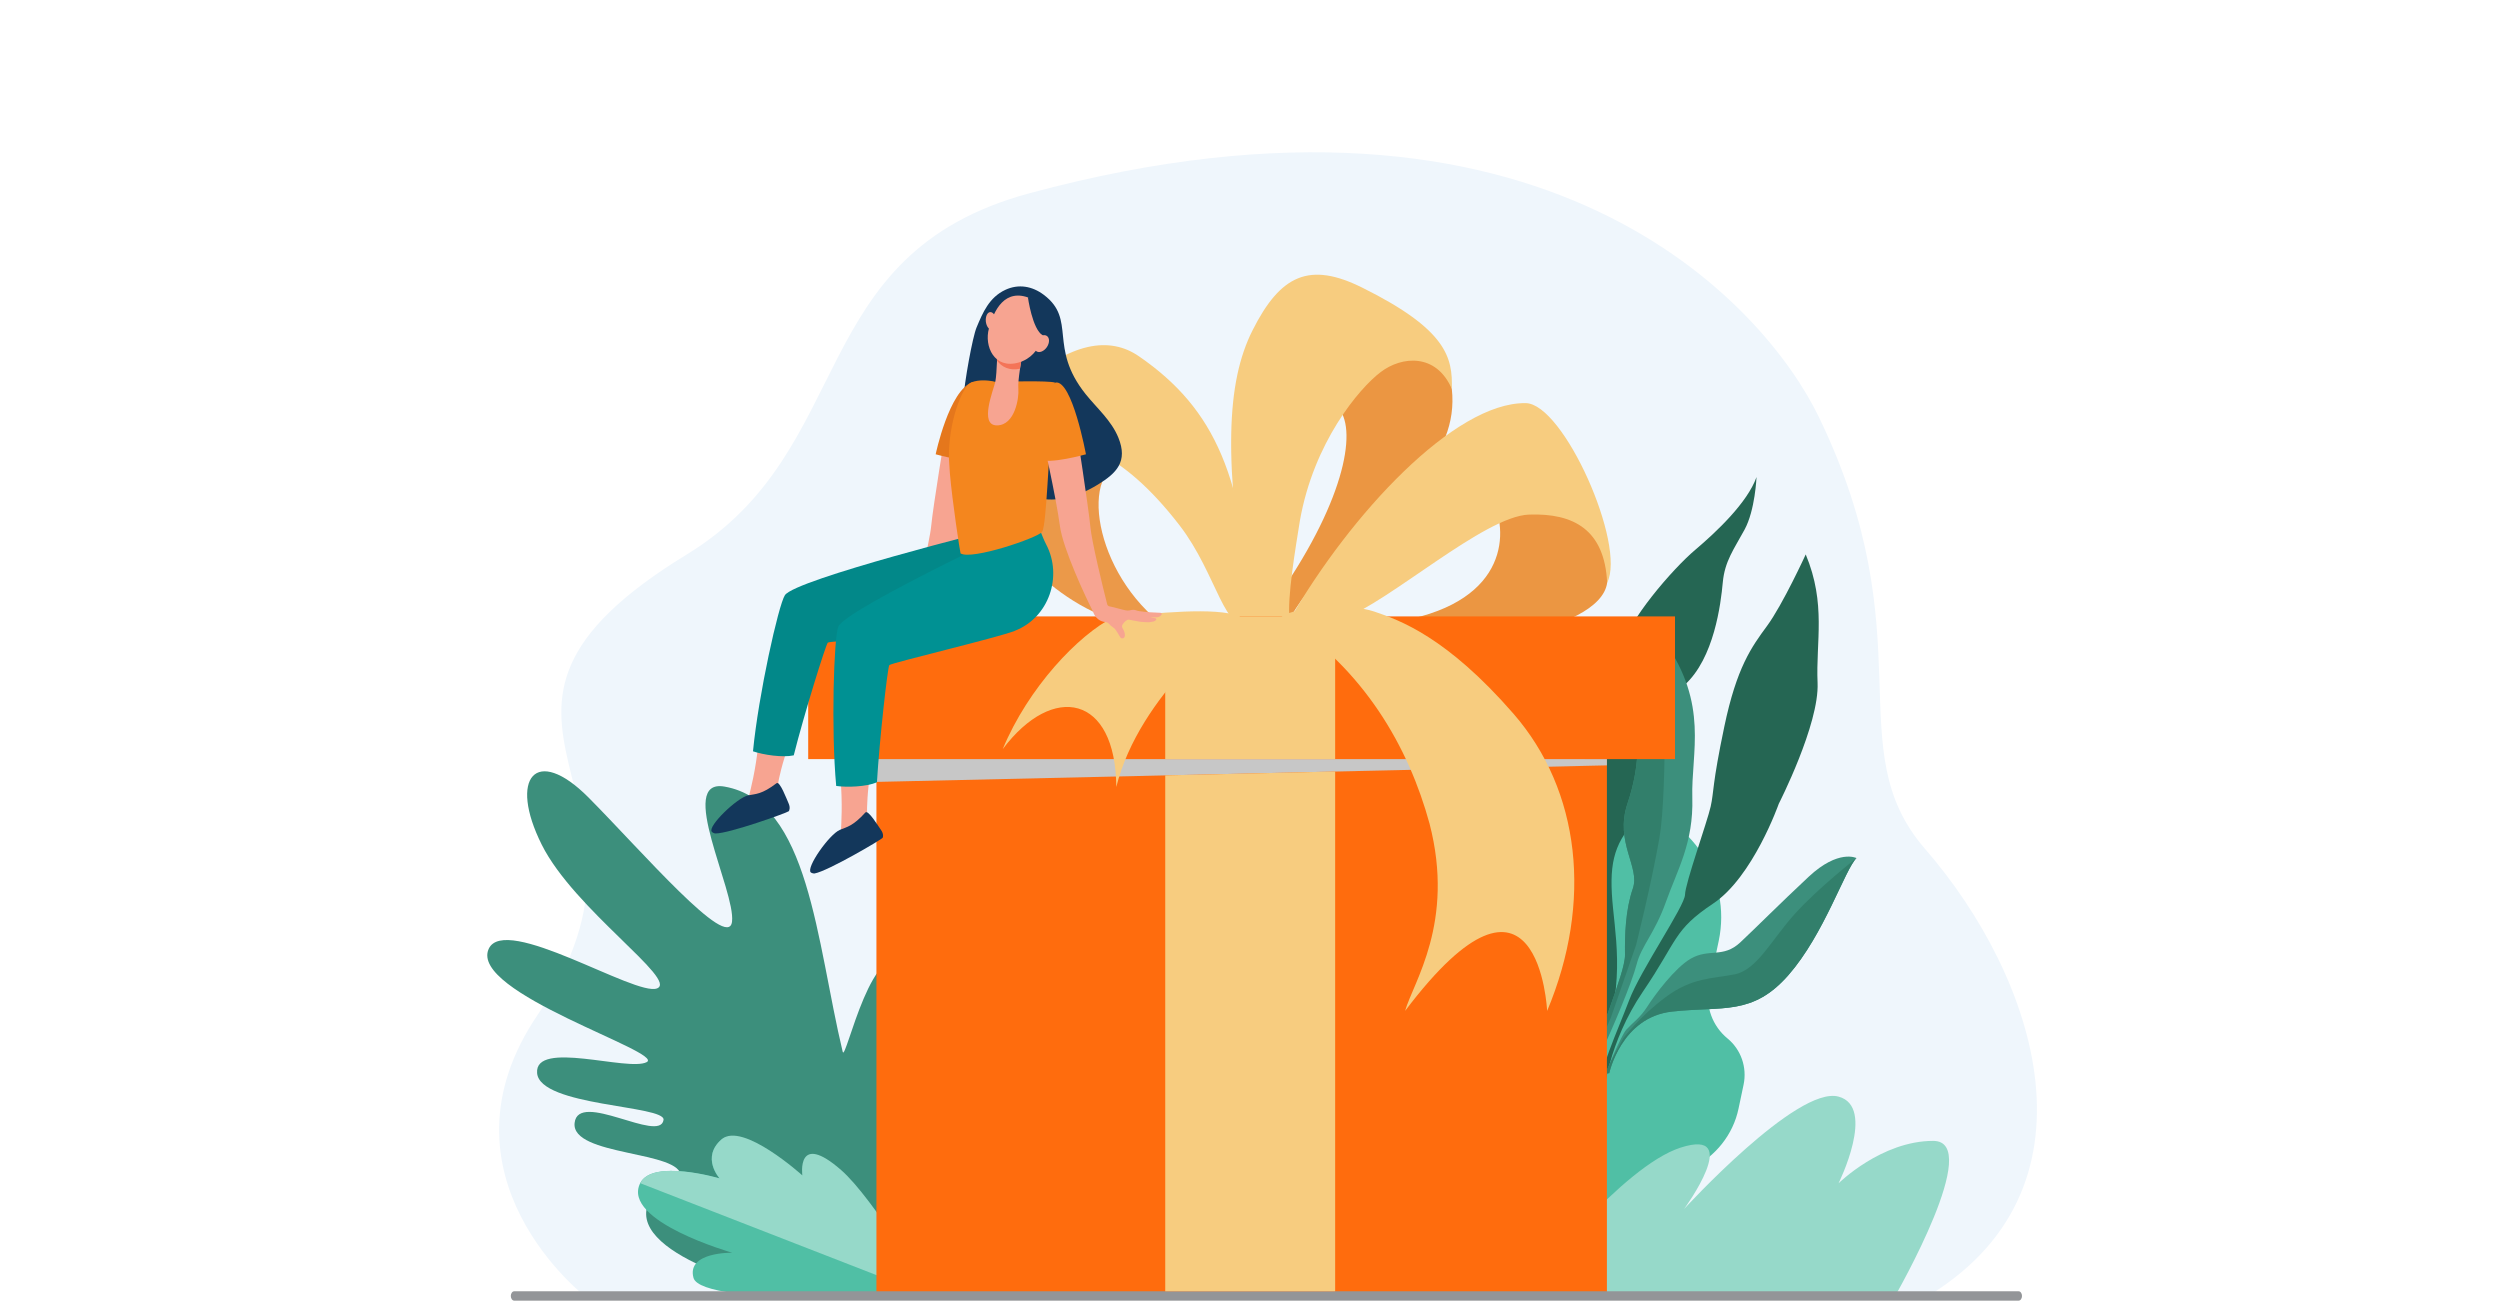 <?xml version="1.0" encoding="utf-8"?>
<!-- Generator: Adobe Illustrator 18.0.0, SVG Export Plug-In . SVG Version: 6.00 Build 0)  -->
<!DOCTYPE svg PUBLIC "-//W3C//DTD SVG 1.1//EN" "http://www.w3.org/Graphics/SVG/1.1/DTD/svg11.dtd">
<svg version="1.1" id="Layer_1" xmlns="http://www.w3.org/2000/svg" xmlns:xlink="http://www.w3.org/1999/xlink" x="0px" y="0px"
	 width="1920px" height="998.9px" viewBox="0 0 1920 998.9" enable-background="new 0 0 1920 998.9" xml:space="preserve">
<g>
	<g>
		<path fill="#EFF6FC" d="M452.3,997.9h1024.1c143-82.8,87.9-247.1,2-346c-67-77.2,0.7-161.8-81.6-331.8
			c-41.1-84.9-209.4-278.8-606.1-171.7C617,195.2,659.6,345.1,527.5,425.8c-207,126.4,2.3,182-114.2,353
			C328.9,902.6,449.2,996.1,452.3,997.9z"/>
		<path fill="#50BFA5" d="M1203.1,669.9l4.9-25.8c4-19.1,22.9-31.3,42.2-27.2l0,0c48.6,10.2,79.9,57.5,69.8,105.6l-7.4,35.1
			c-3.2,15.4,2.7,30.6,14.2,40c10.4,8.6,15,22.2,12.3,35.3l-3.9,18.5c-4.2,20.1-17.7,36.8-36.2,46c-10.8,5.4-19.1,15.4-21.8,28.1
			l-5.5,26.2c-6.1,29-34.8,47.5-64.2,41.4l-16.7-3.5c-29.4-6.2-48.2-34.7-42.1-63.7l0,0c12.5-35.6,5.3-59.2-5.6-74.2
			c-16.1-21.9-22.4-49.4-16.9-75.8l0.8-3.7c5.9-27.9,24.4-51.3,49.9-64.5C1188.2,701.9,1198.7,690.8,1203.1,669.9z"/>
		<g>
			<g>
				<path fill="#256653" d="M1386.8,425.8c0,0-17.7,38.6-29.7,54.9s-23.3,31.9-32.8,77.2c-9.5,45.3-7.9,49.8-10.5,61.5
					c-2.6,11.7-19.6,59.1-19.7,67.7c-0.1,8.7-34.3,58.1-43,81.3s-24.3,56.2-23.4,73l3.9-1c0,0,3.2-39.2,30.2-78.9
					c27-39.7,23.2-47.1,53.8-67.5c30.7-20.4,50.5-76.7,50.5-76.7s31.2-61.1,29.8-92.9C1394.5,492.7,1402.7,464,1386.8,425.8z"/>
				<path fill="#256653" d="M1349,366.4c0,0-1,25.4-9.2,40.4c-8.2,15.1-15.2,24.2-16.7,40.5c-1.5,16.3-6.6,58.3-29.4,78.8
					c-22.8,20.5-20.4,85.6-37.8,104.2c-17.4,18.6-20.3,35.2-17.1,67.1c3.2,31.9,9.5,69.3-15.7,127l-5.7-14.3c0,0,18-47.5,13.7-75.3
					c-4.4-27.8-19.5-69.8-14-89.9c5.6-20.1-15.1-24.1-2.7-54.5c12.4-30.5,7.3-41,24.3-67.4c0,0,1.7-1.2,6.2-23.5
					c4.5-22.3,40.3-63.1,56.9-77.1C1318.2,408.5,1342,386.1,1349,366.4z"/>
				<path fill="#3C8F7C" d="M1277.9,492c0,0-19.8,33.9-20.1,55.7c-0.3,21.8,2.1,39.6-7.9,69.5c-10,29.9,9.9,48.8,4.1,65.3
					c-5.7,16.5-6.2,36-6,50.9c0.2,14.8-22.7,63.9-26.2,88.7c-3.5,24.8,1,24.9,1,24.9s3.8-32.8,9.1-43.6s21.3-48.2,25-62.7
					c3.7-14.5,13.9-23.7,22.6-48.2c8.7-24.5,21.2-45.1,20.2-79.9C1298.7,577.8,1312.7,541.2,1277.9,492z"/>
				<path fill="#3C8F7C" d="M1235.9,824.2c0,0,9.2-43,48.2-47.3c39-4.3,61.8,3.4,89.4-28c27.5-31.4,43.5-81.4,52.3-89.9
					c0,0-13.8-7.1-36.8,14.4c-23,21.5-39.1,37.8-52.4,50.3s-24.1,4.4-38.2,12.6c-11.8,6.9-27,26.9-33.7,37.4
					c-2.2,3.4-4.8,6.5-7.7,9.3c-2.7,2.5-5.9,5.5-8,7.8c-4.1,4.5-16,33.8-16,33.8L1235.9,824.2z"/>
				<path fill="#3C8F7C" d="M1222.2,816.7c0,0,13.7-52.6,4.5-78.4c-9.2-25.8-38-44.8-36.8-61c1.2-16.2,19.6-59.9,4.6-92.5
					c0,0-5.7,29-11.4,35.5c-5.6,6.5-44.4,32.5-37.5,66.9c6.9,34.4,44.6,42.5,53.8,52.6c9.3,10.1,21.8,10.1,21.9,16.9
					c0.1,6.7,2.5,31.2-1.6,55.4L1222.2,816.7z"/>
				<path fill="#327F6B" d="M1237.2,781.4l19.3-55.6c0,0,11.3-44.7,17.9-82c6.6-37.3,3.5-151.9,3.5-151.9s-19.8,33.9-20.1,55.7
					c-0.3,21.8,2.1,39.6-7.9,69.5c-10,29.9,9.9,48.8,4.1,65.3c-5.7,16.5-6.2,36-6,50.9c0.2,14.8-22.7,63.9-26.2,88.7
					c-1.9,13.6-1.4,19.8-0.6,22.6C1218.1,822.9,1237.2,781.4,1237.2,781.4z"/>
				<path fill="#327F6B" d="M1332.2,748.3c-17.2,3.4-32.6,2.3-53,17.5c-20.4,15.2-32.4,31.4-32.4,31.4s-9.2,16.4-13,25.1
					c-0.5,1.3-0.9,2.1-0.9,2.1l3-0.2c0,0,9.2-43,48.2-47.3c39-4.3,61.8,3.4,89.4-28c27.5-31.4,43.5-81.4,52.3-89.9
					c0,0-29.3,22.8-47.4,42.9C1360.3,722,1349.4,744.9,1332.2,748.3z"/>
				<path fill="#327F6B" d="M1183.1,620.3c-5.6,6.5-44.4,32.5-37.5,66.9c6.9,34.4,44.6,42.5,53.8,52.6c9.3,10.1,21.8,10.1,21.9,16.9
					c0.1,6.7,2.5,31.2-1.6,55.4l1.1,2c2-9.4,4.9-23.8,5.8-34.7c1.5-17.7-1.4-25-7.1-39.4c-5.7-14.3-41.1-43.6-49.9-58.9
					c-8.9-15.4,17.1-41.1,22.9-53.4s2.1-42.8,2.1-42.8S1188.8,613.8,1183.1,620.3z"/>
			</g>
			<g>
				<path fill="#96D9C9" d="M1166,997.9c12.4-16.1,80.3-102.1,124.6-116.5c48.9-15.8,2.8,47.1,2.8,47.1s86.8-94.9,118.6-86.3
					c29.2,7.8,0,66.6,0,66.6s32.9-32.6,72.7-32.6c38.8,0-27.1,115.5-30.7,121.7H1166z"/>
			</g>
		</g>
		<path fill="#3C8F7C" d="M683.7,991.9c0,0,33-225.6,13.9-248.6c-26.5-31.7-48.3,73.5-50.4,64.5c-20.2-84.4-25.6-192.3-90.8-203.7
			c-37.1-6.5,8.6,80.3,5.8,103.7c-2.7,23.5-69.6-54.4-110.2-95.3c-40.6-40.8-61.6-15-35.9,36.3c24.8,49.6,105.1,103.9,88.5,110.3
			c-16.5,6.4-117-57.7-129.3-30.3c-15.1,33.6,135.6,79.3,121.4,86.9c-14.2,7.5-86.2-17.3-84.2,8.4c2,25.7,98.8,24.7,97.1,36
			c-2.7,18.3-65.5-23-68.3,2.3c-2.9,25.9,83.1,21.1,81.5,41.3c-0.9,11.6-23.7,9.1-26.3,25.2c-6.6,40.4,112.5,66.3,112.5,66.3
			L683.7,991.9z"/>
		<g>
			<path fill="#50BFA5" d="M715.8,996c0,0-54.9-84.2-81.4-100.1c-28.2-16.9-6.7,33.8-6.7,33.8s-57.6-68.5-73.6-54.6
				c-16,13.9-1.5,30-1.5,30s-51.7-15.3-61,3.7c-14.3,29.1,70.8,53.3,70.8,53.3s-35.3-0.8-29.8,19.3C538.9,1004,715.8,996,715.8,996z
				"/>
			<path fill="#96D9C9" d="M491.7,908.7c9.3-19,61-3.7,61-3.7s-14.5-16.1,1.5-30c16-13.9,62,27.7,62,27.7s-4.8-34.3,29.8-4.1
				c24.8,21.6,69.8,97.3,69.8,97.3L491.7,908.7z"/>
		</g>
		<g>
			<g>
				<path fill="#EB9949" d="M800.1,321c-32.5,14.8-44.5,37.7-32.4,80.5c8.5,24,64,84.1,127.8,80.2c-56.2-41.1-67.4-123.4-30-127.5
					C853.3,311.7,800.1,321,800.1,321z"/>
				<path fill="#F7CC7F" d="M961.6,478.5c-5.7-111.2-27.9-164.2-86.8-204.8c-22.4-15.6-52.7-11.2-90.3,23
					c-45,40.9-35.6,55.5-16.8,104.7c-6.3-30,1.2-60.8,28.9-63.2c27.7-2.4,64.5,7.3,109.1,65C935.3,441.5,940.5,489.4,961.6,478.5z"
					/>
				<path fill="#EB9642" d="M1115,298.7c5.9,53.4-43.1,88.1-88.8,131.5c-23.9,22.7-35.9,45.3-35.9,45.3c-10.1-8-5.1-15.4-2.6-26.6
					c48.4-72.8,55-125.1,37.8-137.6C1032.7,281.6,1100.8,240.4,1115,298.7z"/>
				<path fill="#F7CC7F" d="M959.8,475.5C939,352.9,942,293.5,961.9,253.8c21.5-42.8,43.8-53.1,84.5-32.8
					c64.8,32.2,69.3,53.6,68.6,77.7c-11.9-27.5-38.3-25.4-54.7-12.9c-16.5,12.5-51.4,53.9-62,114.2c-3.3,20.7-9.9,59.4-7.9,75.5
					C981.8,477.7,960.8,481.1,959.8,475.5z"/>
				<path fill="#EB9642" d="M1147.9,387.6c11.2,27.6,5.9,81.1-87.4,91.5c45.2,25.8,168.7,7.4,173.8-31.6
					c7.3-49.7-18.5-61.6-45.5-68.1C1161.7,372.9,1147.9,387.6,1147.9,387.6z"/>
				<path fill="#F7CC7F" d="M990.9,475.2c46.2-80.1,126-166.2,180.7-165.6c29.2,0,77.5,108.9,62.7,137.9c-2-40.7-25.7-53.5-60-52.3
					s-107,66.9-142.9,80C1000.8,482.7,990.9,475.2,990.9,475.2z"/>
			</g>
			<rect x="673.1" y="583" fill="#FF6C0D" width="561" height="413.4"/>
			<rect x="620.7" y="473.4" fill="#FF6C0D" width="665.7" height="109.6"/>
			<polygon fill="#C7C7C7" points="673.1,600.5 1234.1,587.8 1234.1,583 673.1,583 			"/>
			<path fill="#F7CC7F" d="M952.4,473.4c-19.4-7.6-64.4-2.3-97,0.5c-27.2,13.6-65.8,54.3-85.3,101.4c38.6-51.3,86.8-41.6,87.2,29.1
				C875.3,532.2,948.2,478.9,952.4,473.4z"/>
			<path fill="#F7CC7F" d="M984.3,473.4c63.6,40.4,97.7,100.9,113.6,159.2c19.7,76-12.6,121.9-18.8,143.8
				c102.9-136.3,109.1,0,109.1,0c35.1-83.7,25.5-169.2-25.8-228.2c-51.3-59-87.4-71.9-106.9-78.5
				C1035.9,463.1,997.2,465.6,984.3,473.4z"/>
			<g>
				<path fill="#13375B" d="M750,251.5c4.8-11.5,9.7-23.1,22.1-28.9c10.1-4.7,20.6-2.9,29.5,3.8c25.4,19.1,3.3,40.1,32.1,76.2
					c9,11.2,19.8,20.3,25.2,33.5c7.5,18.4-1.4,27.3-15.8,36.1c-68.7,42.2-104.7-44.5-103.4-64.3C740.7,293,746.9,258.9,750,251.5z"
					/>
				<path fill="#F7A491" d="M680.5,476.2c2.9-0.5,9.9-5.5,12.4-6c1.9-0.4,6.1-1,7.9-1.3c2.2-8.1,13.2-52.3,14.4-65.3
					c1.3-14,11.3-74.8,11.3-74.8l25.7,4.7c0,0-10.7,46.7-13.6,69.4c-2.5,19.5-23.9,63.2-26.6,67.9c0,0.1,0,0.2,0,0.3
					c-0.4,6.9-3.7,4.6-3.7,4.6l-5.4,1.4c0,0-19,1.8-20.3,2.3C681.3,479.9,677.6,476.6,680.5,476.2z"/>
				<path fill="#E5771C" d="M747.1,293.3c-18.2,6.2-28.5,55.6-28.5,55.6s28.5,8,35.8,3.8c0,0,8.3-36.8,11.3-35.5L747.1,293.3z"/>
				<path fill="#F7A491" d="M606.4,570.5c-5.6,14.7-8.5,28.8-8.7,30.5c-0.1,0.8,1,4.8,0.9,5.7c-11.2,15.2-27.2,18.6-41,19.5
					c7-6.8,17.3-13.3,17.8-15.5c0.8-3.5,5-18.8,7.1-40.1C591.1,574.6,596.9,571.5,606.4,570.5z"/>
				<path fill="#028889" d="M764.7,406.4l24.6,69.2c0,0-39.5,7.4-54.2,10.1c-14.8,2.7-97.2,6.3-99.3,7.8
					c-1.5,1.1-18.6,56.2-26.2,86.6c-8.6,1.9-23.4-0.4-31.3-3.1c4.2-43.5,19.6-112.4,24.5-119.9C610.7,444.9,764.7,406.4,764.7,406.4
					z"/>
				<path fill="#F7A491" d="M668.7,591.9c-2.7,15.5-2.9,29.9-2.8,31.6c0,0.8,1.9,4.5,2,5.4c-8.1,17.1-23.3,23.3-36.6,26.9
					c5.6-8,14.5-16.3,14.6-18.6c0.1-3.5,1.4-19.4-0.5-40.7C654.4,598.8,659.5,594.6,668.7,591.9z"/>
				<path fill="#009193" d="M795.5,399.3l5.8,14.2c0.7,1.6,1.4,3.2,2.2,4.7c12.8,24.5,2,56.1-24,66.2c-0.1,0.1-0.3,0.1-0.4,0.2
					c-14,5.4-94.3,24.4-96.1,26.2c-1.3,1.4-7.7,58.7-9.5,90c-8.1,3.5-23.1,4-31.3,2.8c-4-43.5-1.8-114,1.6-122.3
					C649.3,467.7,795.5,399.3,795.5,399.3z"/>
				<path fill="#13375B" d="M664.6,624c2.1-2.4,10,10.6,12,13.4c2.2,3.1,1.6,5.5,1.3,6c-0.7,1.3-42.1,25.6-52.2,27.4
					c-1,0.2-2.6-0.4-3-0.8c-3.9-3.5,14.2-29.3,22.4-32.7C650.3,635.1,655,634.6,664.6,624z"/>
				<path fill="#13375B" d="M596.4,601.5c2.5-1.9,7.8,12.3,9.2,15.4c1.6,3.5,0.5,5.7,0.2,6.1c-0.9,1.1-46.2,17.3-56.4,17.1
					c-1,0-2.5-0.9-2.8-1.4c-3.2-4.2,19.5-26.1,28.1-27.9C580.3,609.7,585,610.2,596.4,601.5z"/>
				<path fill="#F4861E" d="M764.3,293.2L764.3,293.2L764.3,293.2c-0.5,0-1.1-0.2-1.8-0.4c-3.4-0.6-10.8-1.5-16.5,0.9
					c-7,2.9-17.8,30.5-17.2,58.8c0.3,4.3,0.5,8.2,0.7,10.9c1.8,21.4,7.9,61.4,8.2,61.6c8.3,5.4,59.2-11.9,62.6-16.5
					c3.5-4.6,5-63.6,6.6-66.4l3.3-48.3C804.5,292.2,773.3,293.1,764.3,293.2z"/>
				<path fill="#F7A491" d="M784.7,275.4c0,0-3.2,16.7-2.6,23.3s-2.5,27.9-16.4,28c-14,0.1-2.7-27.1-1.3-33.5
					c1.3-6.5,1.6-26.5,1.6-26.5L784.7,275.4z"/>
				<path fill="#F47458" d="M765.6,276.8c0.2-5.5,0.3-10.1,0.3-10.1l18.7,8.7c0,0-0.7,3.4-1.3,7.8
					C775.2,284.9,769.2,281.8,765.6,276.8z"/>
				<path fill="#F7A491" d="M791.5,229.2c0,0,7.2,4,9.9,12.7s-0.4,31.1-19,36.5c-18.7,5.4-26.7-12.3-22.9-26.2
					C763.3,238.3,771.7,220.8,791.5,229.2z"/>
				<path fill="#F7A491" d="M757.1,246.8c0.4,3.7,2.4,6.6,4.6,6.4c2.2-0.2,3.6-3.4,3.3-7.1s-2.4-6.6-4.6-6.4
					C758.2,239.9,756.8,243.1,757.1,246.8z"/>
				<path fill="#13375B" d="M789.4,228.1c0,0,3.4,25,11.5,29.5c8.1,4.5,4.7,15.6,4.7,15.6s7.3-25.8,0.9-34
					C800.1,230.9,789.4,228.1,789.4,228.1z"/>
				<path fill="#F7A491" d="M796,261.2c-2.2,3.3-2.2,7.1,0,8.6c2.2,1.5,5.8,0,8-3.2c2.2-3.3,2.2-7.1,0-8.6
					C801.8,256.5,798.2,257.9,796,261.2z"/>
				<path fill="#F7A491" d="M892.1,471.2c-0.2-0.6-0.8-0.6-1.3-0.6c-5.2-0.2-10.4-0.4-15.6-1.2c-0.9-0.1-1.7-0.3-2.5-0.6
					c-1.4-0.6-2.9-0.6-4.3-0.2c-0.8,0.2-1.6,0.3-2.4,0.3c-2.6,0-10.1-2.6-13.9-3.2c-0.9-0.2-1.6-0.8-1.8-1.7
					c-3.8-14.9-11.9-48.4-12.9-59.4c-1.3-14.1-11.1-77.6-11.1-77.6l-26,7.3c0,0,10.7,46.9,13.7,69.6c2.3,17.5,19.8,54.8,25.3,65.5
					c2.7,8,8.7,8.2,10.1,8.4c0.8,0.1,1.5,0.5,2.1,1.1c1,1.1,2,2.1,3.3,2.9c0.9,0.6,1.6,1.3,2.2,2.2c1.1,1.6,2.1,3.3,3.1,5
					c0.6,1.1,1.3,1.5,2.3,1.2c1-0.3,1.5-1,1.5-2.3c0-1.9-0.6-3.5-1.6-5.1c-0.9-1.5-0.8-2.3,0.2-3.7c0.6-0.8,1.2-1.5,2-2.2
					c0.8-0.6,1.6-1.1,2.7-1c1.9,0.5,3.8,0.8,5.7,1.1l1.6,0.3c0.1,0,0.9,0.2,0.9,0.2c0.1,0,2.9,0.3,3.8,0.3c0.8,0,2,0.1,3,0.1
					c1,0,3-0.4,3-0.5c0.9,0,1.7-0.4,2.4-1c0.3-0.3,0.6-0.5,0.4-1c-0.1-0.4-0.4-0.6-0.8-0.6c-0.6-0.1-3.9-0.5-3.8-0.6
					c1,0,4-0.1,4.9-0.1c1.3,0,2.4-0.5,3.3-1.5C892,472.2,892.4,471.8,892.1,471.2z"/>
				<path fill="#F4861E" d="M810.6,293.8c12.8-2.3,23.4,55.1,23.4,55.1s-28.5,8-35.8,3.8c0,0-8.3-36.8-11.3-35.5L810.6,293.8z"/>
			</g>
		</g>
		<path fill="#939598" d="M1550.3,991.7H394.9c-1.4,0-2.6,1.6-2.6,3.6l0,0c0,2,1.2,3.6,2.6,3.6h1155.4c1.4,0,2.6-1.6,2.6-3.6l0,0
			C1552.9,993.3,1551.7,991.7,1550.3,991.7z"/>
	</g>
</g>
<polygon fill="#F7CC7F" points="1025.4,991.7 894.9,991.7 894.9,595.5 1025.4,592.5 "/>
<rect x="894.9" y="473.4" fill="#F7CC7F" width="130.5" height="109.6"/>
</svg>
